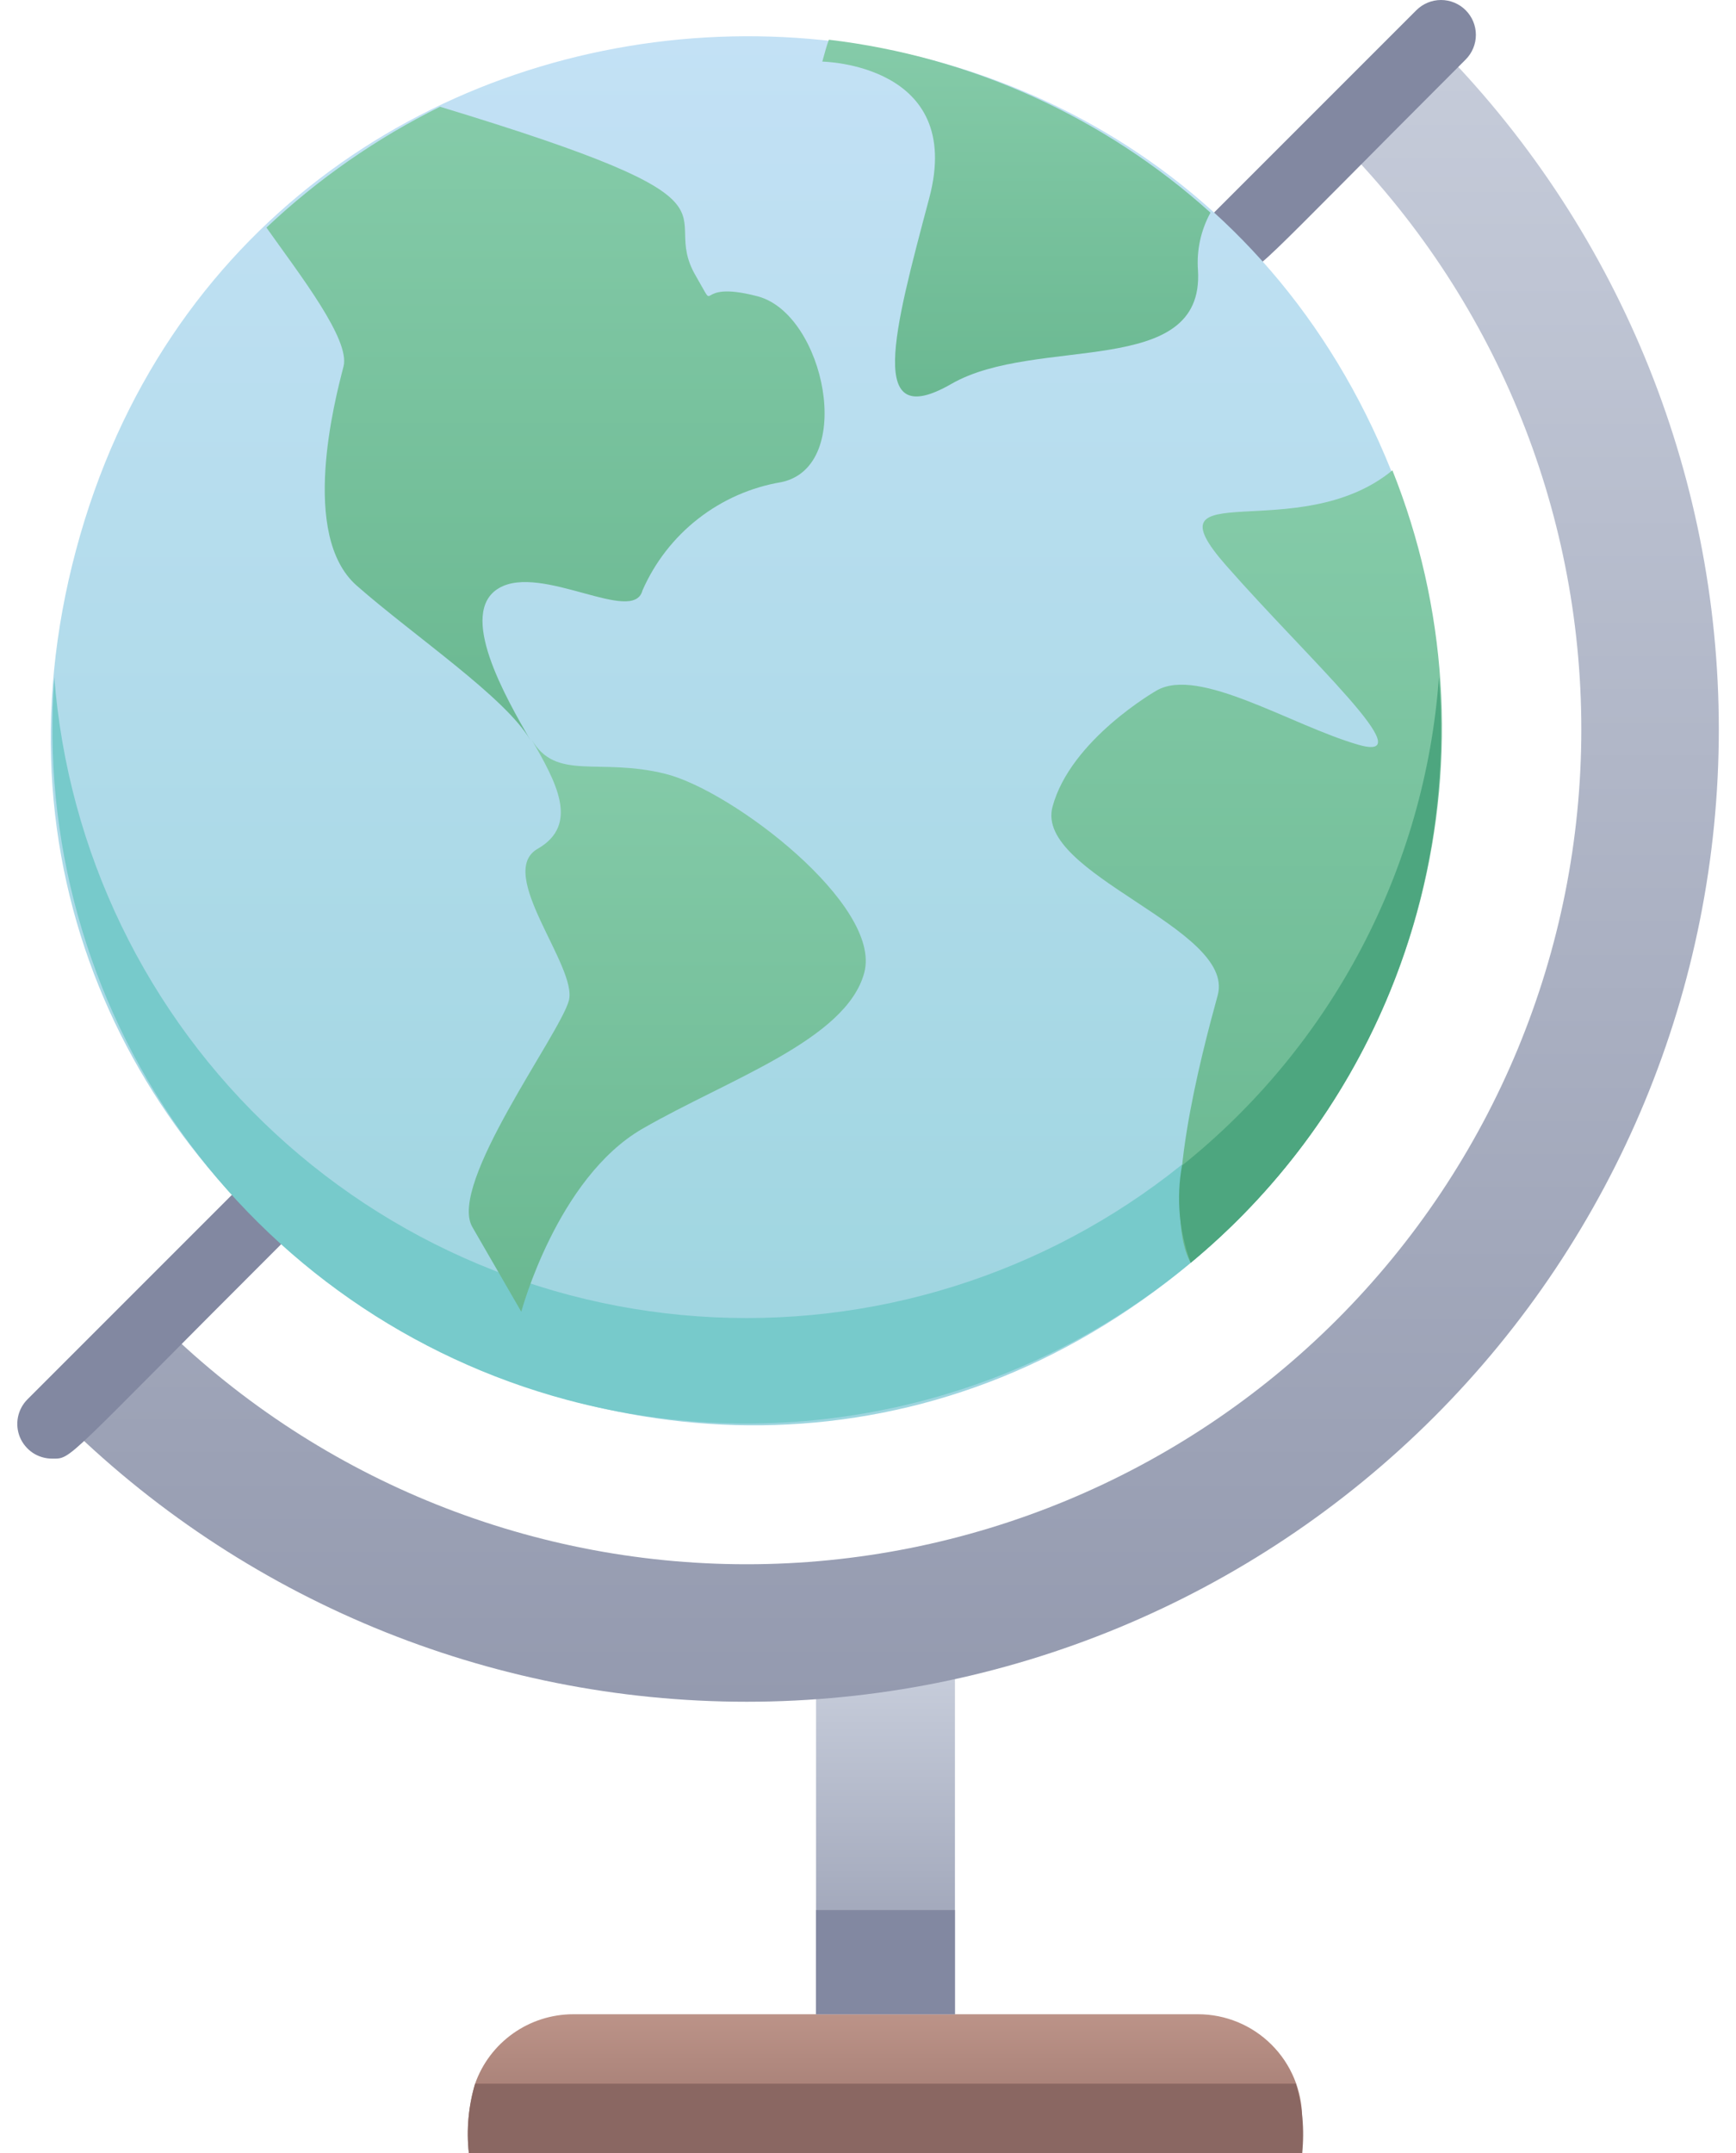 <svg width="50" height="62" viewBox="0 0 50 62" fill="none" xmlns="http://www.w3.org/2000/svg">
<path d="M37.504 61.004V62.004H13.504C13.43 61.332 13.492 60.652 13.684 60.004C13.89 59.42 14.272 58.915 14.777 58.557C15.282 58.199 15.885 58.006 16.504 58.004H34.504C35.3 58.004 36.063 58.32 36.625 58.883C37.188 59.445 37.504 60.208 37.504 61.004Z" fill="url(#paint0_linear_6551_1147)"/>
<path d="M27.504 48.354V58.004H23.504V48.924" fill="url(#paint1_linear_6551_1147)"/>
<path d="M1.704 40.804C6.955 46.055 14.077 49.005 21.504 49.005C28.93 49.005 36.053 46.055 41.304 40.804C46.555 35.553 49.505 28.43 49.505 21.004C49.505 13.578 46.555 6.455 41.304 1.204L38.504 4.004C43.013 8.513 45.545 14.628 45.545 21.004C45.545 27.38 43.013 33.495 38.504 38.004C33.995 42.513 27.88 45.046 21.504 45.046C15.128 45.046 9.013 42.513 4.504 38.004L1.704 40.804Z" fill="url(#paint2_linear_6551_1147)"/>
<path d="M1.504 42.004C1.305 42.005 1.111 41.947 0.945 41.838C0.78 41.728 0.651 41.571 0.574 41.388C0.498 41.204 0.479 41.002 0.518 40.807C0.557 40.613 0.653 40.434 0.794 40.294L6.654 34.434C6.842 34.246 7.098 34.14 7.364 34.14C7.63 34.14 7.886 34.246 8.074 34.434C8.262 34.623 8.368 34.878 8.368 35.144C8.368 35.41 8.262 35.666 8.074 35.854C1.784 42.134 2.084 42.004 1.504 42.004Z" fill="#8288A1"/>
<path d="M35.644 7.864C35.445 7.865 35.251 7.807 35.085 7.697C34.92 7.588 34.791 7.431 34.715 7.248C34.638 7.064 34.618 6.862 34.658 6.667C34.697 6.473 34.793 6.294 34.934 6.154L40.794 0.294C40.982 0.106 41.238 -6.87313e-09 41.504 0C41.77 6.87313e-09 42.026 0.106 42.214 0.294C42.402 0.482 42.508 0.738 42.508 1.004C42.508 1.27 42.402 1.526 42.214 1.714C35.924 8.004 36.224 7.864 35.644 7.864Z" fill="#8288A1"/>
<path d="M37.504 62.004H13.504C13.43 61.332 13.492 60.652 13.684 60.004H37.324C37.514 60.653 37.575 61.332 37.504 62.004Z" fill="#8A6762"/>
<path d="M40.064 13.544C41.638 17.47 41.928 21.793 40.891 25.893C39.855 29.993 37.545 33.659 34.294 36.364C19.504 48.744 -2.876 34.724 2.194 15.824C7.164 -2.746 32.954 -4.166 40.064 13.544Z" fill="url(#paint3_linear_6551_1147)"/>
<path d="M16.334 40.314C11.834 39.109 7.895 36.37 5.199 32.571C2.502 28.771 1.217 24.15 1.564 19.504C1.954 24.525 4.224 29.215 7.92 32.635C11.617 36.056 16.468 37.956 21.504 37.956C26.54 37.956 31.391 36.056 35.088 32.635C38.784 29.215 41.054 24.525 41.444 19.504C41.681 22.688 41.153 25.882 39.904 28.82C38.654 31.758 36.72 34.354 34.261 36.392C31.803 38.429 28.893 39.848 25.774 40.53C22.655 41.213 19.418 41.139 16.334 40.314Z" fill="#77CACB"/>
<path d="M15.304 21.284C16.014 22.514 17.234 21.804 19.164 22.284C21.094 22.764 25.404 26.064 24.894 28.004C24.384 29.944 20.964 31.084 18.504 32.504C16.044 33.924 15.014 37.774 15.014 37.774L13.604 35.334C12.894 34.104 16.124 29.784 16.384 28.814C16.644 27.844 14.264 25.144 15.484 24.444C16.704 23.744 16.014 22.514 15.304 21.284Z" fill="url(#paint4_linear_6551_1147)"/>
<path d="M22.504 13.884C21.63 14.031 20.807 14.393 20.109 14.938C19.41 15.483 18.859 16.193 18.504 17.004C18.244 18.004 15.594 16.224 14.374 16.934C13.154 17.644 14.574 20.094 15.274 21.314C14.574 20.094 11.924 18.314 10.274 16.864C8.624 15.414 9.644 11.514 9.894 10.554C10.094 9.784 8.644 7.924 7.674 6.554C9.159 5.153 10.844 3.98 12.674 3.074C22.074 5.924 18.914 6.004 20.034 7.934C20.744 9.154 19.894 8.024 21.824 8.534C23.754 9.044 24.654 13.434 22.504 13.884Z" fill="url(#paint5_linear_6551_1147)"/>
<path d="M34.294 36.364C33.424 34.804 34.604 30.364 35.074 28.654C35.584 26.724 29.794 25.174 30.314 23.234C30.834 21.294 33.314 19.884 33.314 19.884C34.534 19.184 37.184 20.884 39.114 21.444C41.044 22.004 37.694 18.994 35.314 16.284C32.934 13.574 37.394 15.774 40.104 13.544C41.674 17.473 41.957 21.799 40.913 25.9C39.869 30 37.552 33.664 34.294 36.364Z" fill="url(#paint6_linear_6551_1147)"/>
<path d="M34.864 6.124C34.586 6.631 34.461 7.208 34.504 7.784C34.694 10.934 29.854 9.644 27.404 11.054C24.954 12.464 25.734 9.574 26.764 5.704C27.794 1.834 23.684 1.774 23.684 1.774C23.754 1.524 23.804 1.324 23.874 1.144C27.964 1.629 31.803 3.368 34.864 6.124Z" fill="url(#paint7_linear_6551_1147)"/>
<path d="M27.504 55.004H23.504V58.004H27.504V55.004Z" fill="#8288A1"/>
<path d="M34.294 36.364C33.961 35.47 33.874 34.503 34.044 33.564C36.179 31.856 37.938 29.726 39.211 27.306C40.484 24.887 41.245 22.231 41.444 19.504C41.692 22.682 41.172 25.872 39.927 28.807C38.683 31.741 36.751 34.333 34.294 36.364Z" fill="#4DA67F"/>
<defs>
<linearGradient id="paint0_linear_6551_1147" x1="25.504" y1="62.004" x2="25.504" y2="58.004" gradientUnits="userSpaceOnUse">
<stop stop-color="#9B756D"/>
<stop offset="1" stop-color="#BC9388"/>
</linearGradient>
<linearGradient id="paint1_linear_6551_1147" x1="25.504" y1="58.004" x2="25.504" y2="48.354" gradientUnits="userSpaceOnUse">
<stop stop-color="#949AAF"/>
<stop offset="1" stop-color="#C6CCDA"/>
</linearGradient>
<linearGradient id="paint2_linear_6551_1147" x1="25.604" y1="49.004" x2="25.604" y2="1.204" gradientUnits="userSpaceOnUse">
<stop stop-color="#949AAF"/>
<stop offset="1" stop-color="#C6CCDA"/>
</linearGradient>
<linearGradient id="paint3_linear_6551_1147" x1="21.484" y1="41.044" x2="21.484" y2="1.044" gradientUnits="userSpaceOnUse">
<stop stop-color="#9DD5DF"/>
<stop offset="1" stop-color="#C3E1F5"/>
</linearGradient>
<linearGradient id="paint4_linear_6551_1147" x1="19.224" y1="37.774" x2="19.224" y2="21.284" gradientUnits="userSpaceOnUse">
<stop stop-color="#6AB891"/>
<stop offset="1" stop-color="#85CBA9"/>
</linearGradient>
<linearGradient id="paint5_linear_6551_1147" x1="15.714" y1="21.284" x2="15.714" y2="3.064" gradientUnits="userSpaceOnUse">
<stop stop-color="#6AB891"/>
<stop offset="1" stop-color="#85CBA9"/>
</linearGradient>
<linearGradient id="paint6_linear_6551_1147" x1="35.894" y1="36.364" x2="35.894" y2="13.544" gradientUnits="userSpaceOnUse">
<stop stop-color="#6AB891"/>
<stop offset="1" stop-color="#85CBA9"/>
</linearGradient>
<linearGradient id="paint7_linear_6551_1147" x1="29.254" y1="11.424" x2="29.254" y2="1.144" gradientUnits="userSpaceOnUse">
<stop stop-color="#6AB891"/>
<stop offset="1" stop-color="#85CBA9"/>
</linearGradient>
</defs>
</svg>
